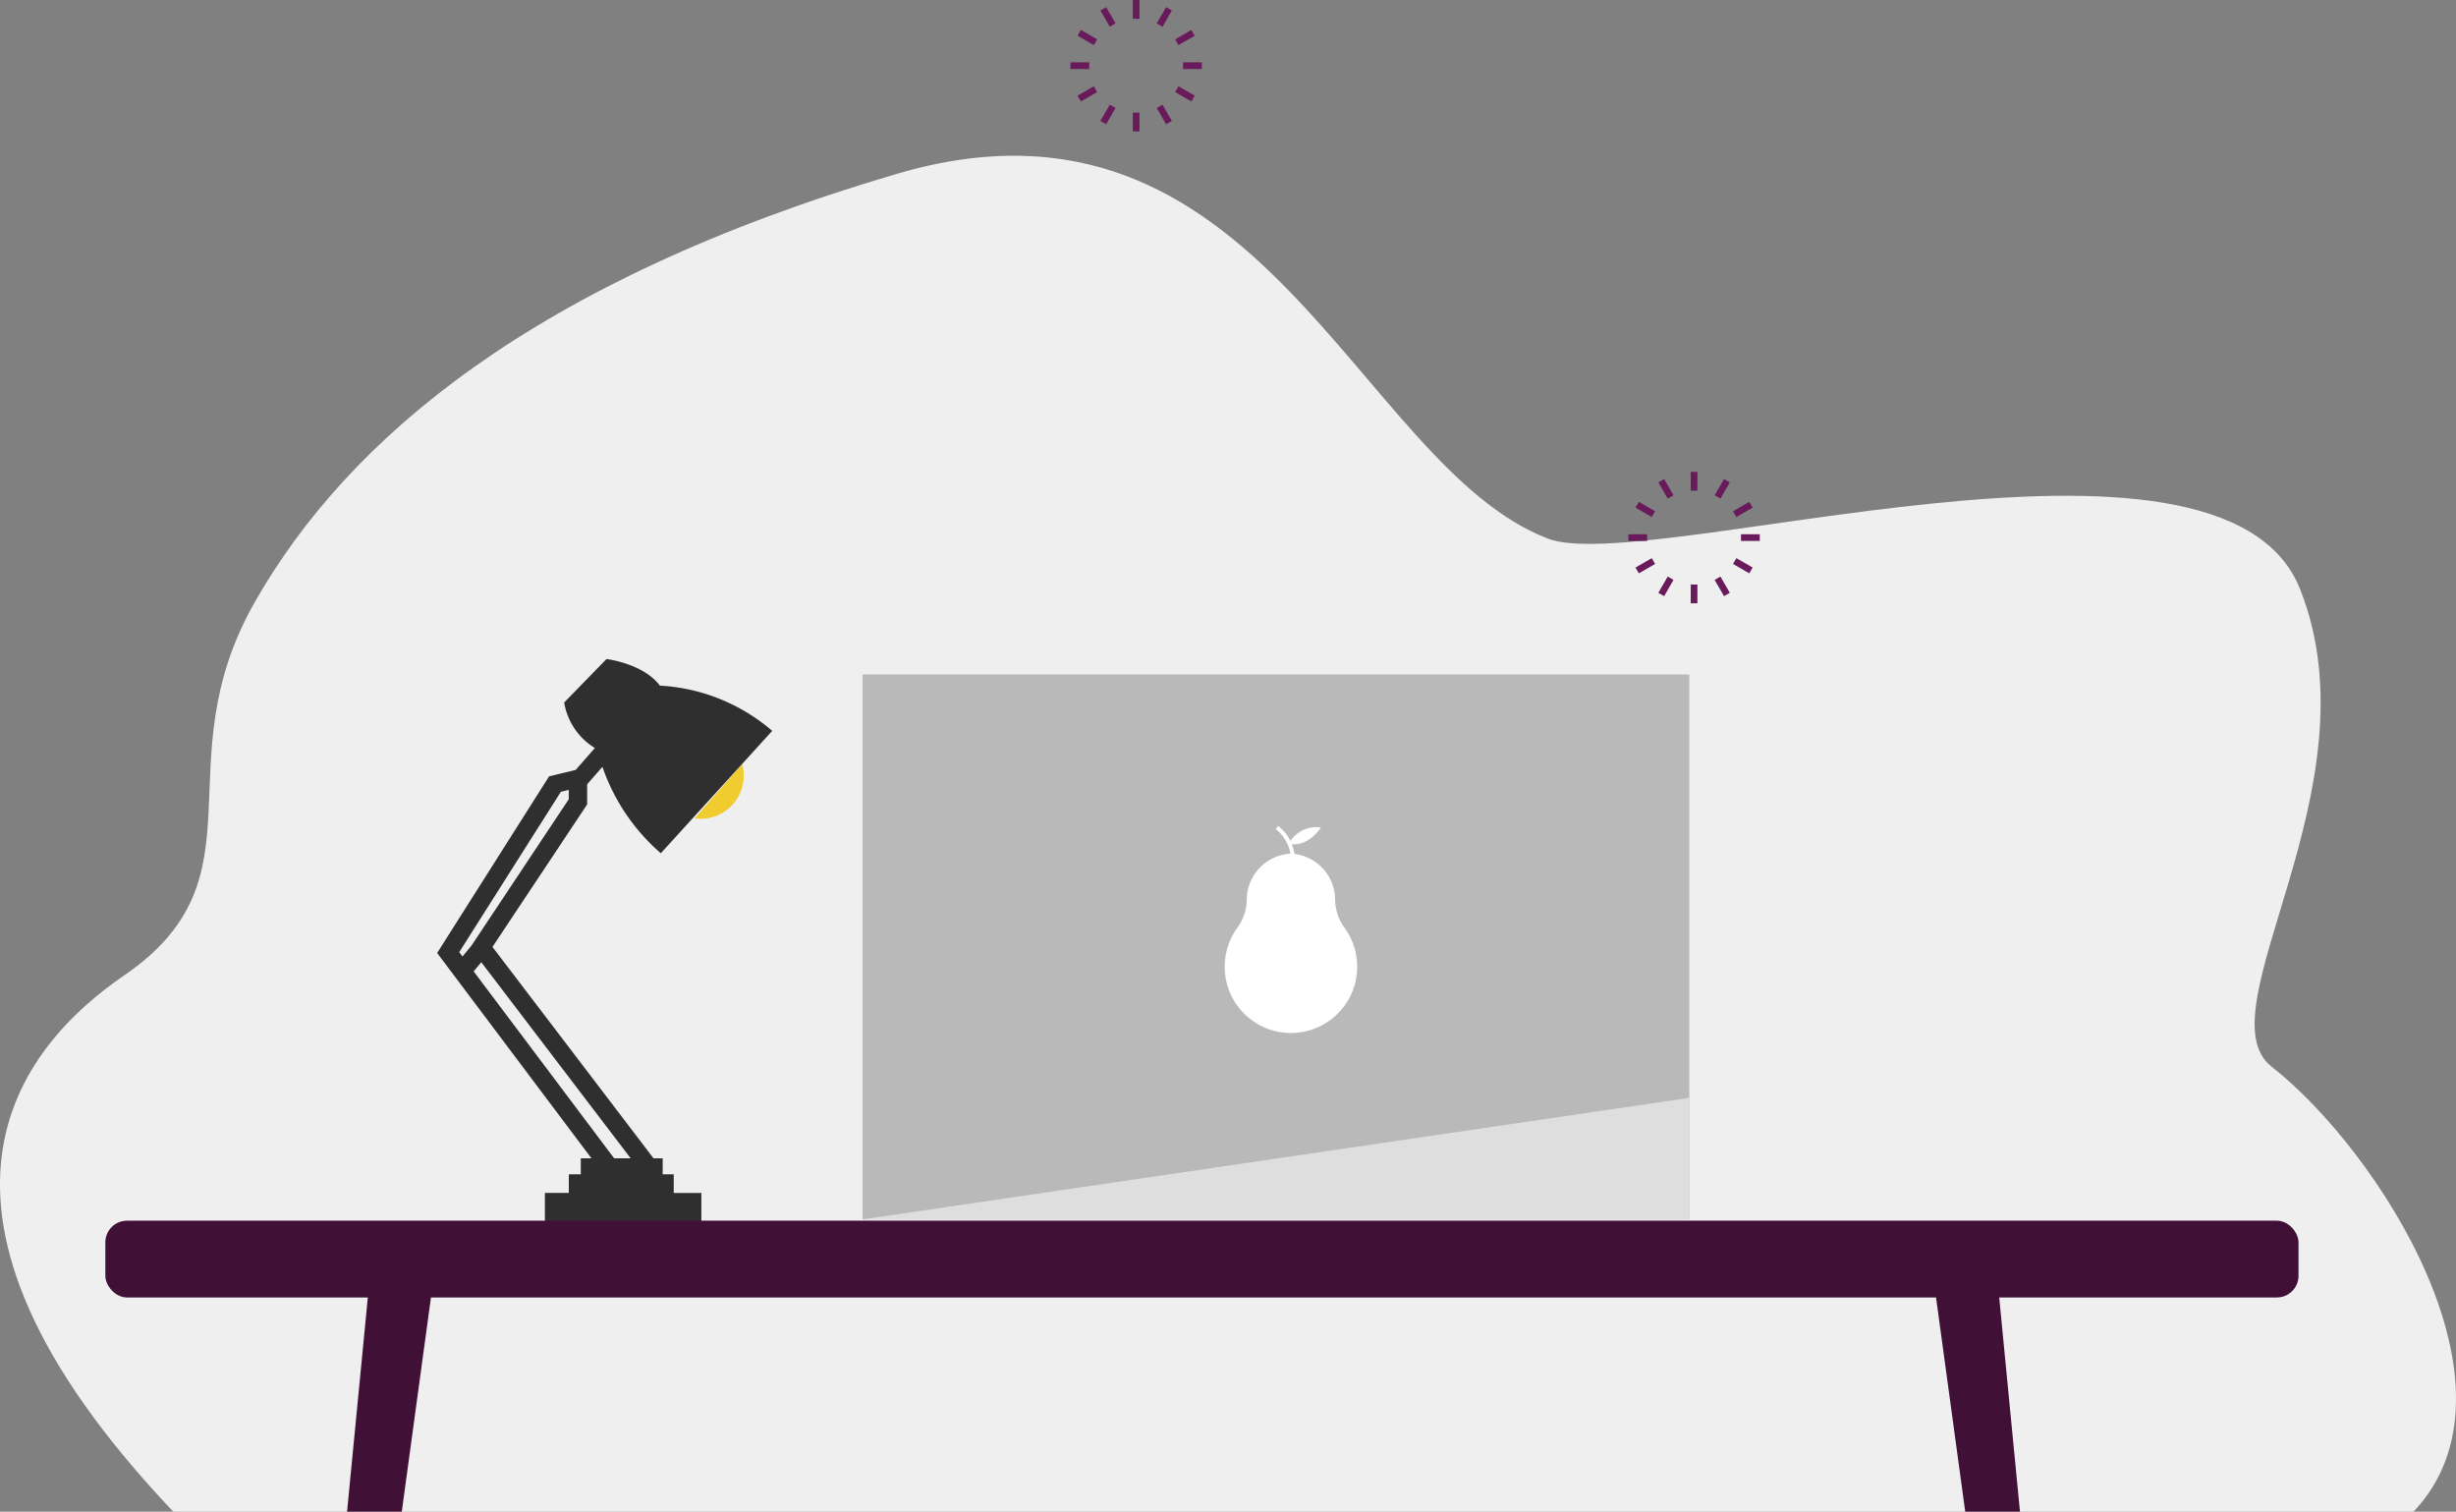 <?xml version="1.0" encoding="UTF-8"?> <svg xmlns="http://www.w3.org/2000/svg" xmlns:xlink="http://www.w3.org/1999/xlink" width="976.946" height="601.291" viewBox="0 0 976.946 601.291"><rect x="0" y="0" width="976.946" height="601.291" fill="#808080" stroke="none"/><defs><clipPath id="clip-path"><rect id="Rectangle_301" data-name="Rectangle 301" width="873" height="150.037" fill="#fff" stroke="#707070" stroke-width="1"></rect></clipPath></defs><g id="ILLUSTRATION_-_desk" data-name="ILLUSTRATION - desk" transform="translate(-740.201 -178.862)"><path id="WAVY_SHAPE" data-name="WAVY SHAPE" d="M1111.3,718.125H220.2c-114.432-120.6-61.177-184.827-19.481-213.376,57.005-39.032,14.975-83.713,51.945-148.536S363.41,228.546,507.943,185.99s182.968,115.965,259.076,145.1c39.271,15.035,267.83-58.915,299.154,20.067s-39.447,167.917-11.308,189.964C1097.193,574.286,1158.133,668.733,1111.3,718.125Z" transform="translate(588.948 62.028)" fill="#efefef"></path><g id="DETAIL" transform="translate(1387.937 366.561)"><g id="Group_85" data-name="Group 85" transform="translate(24.801)"><rect id="Rectangle_76" data-name="Rectangle 76" width="2.662" height="7.466" fill="#691a5a"></rect><rect id="Rectangle_77" data-name="Rectangle 77" width="2.662" height="7.466" transform="translate(0 44.797)" fill="#691a5a"></rect></g><g id="Group_86" data-name="Group 86" transform="translate(11.914 2.835)"><rect id="Rectangle_78" data-name="Rectangle 78" width="2.662" height="7.466" transform="matrix(0.866, -0.5, 0.5, 0.866, 0, 1.331)" fill="#691a5a"></rect><rect id="Rectangle_79" data-name="Rectangle 79" width="2.662" height="7.466" transform="matrix(0.866, -0.5, 0.5, 0.866, 22.399, 40.127)" fill="#691a5a"></rect></g><g id="Group_87" data-name="Group 87" transform="translate(2.836 11.913)"><rect id="Rectangle_80" data-name="Rectangle 80" width="2.662" height="7.467" transform="translate(0 2.306) rotate(-59.999)" fill="#691a5a"></rect><rect id="Rectangle_81" data-name="Rectangle 81" width="2.662" height="7.467" transform="matrix(0.5, -0.866, 0.866, 0.5, 38.795, 24.704)" fill="#691a5a"></rect></g><g id="Group_88" data-name="Group 88" transform="translate(0 24.801)"><rect id="Rectangle_82" data-name="Rectangle 82" width="7.467" height="2.662" fill="#691a5a"></rect><rect id="Rectangle_83" data-name="Rectangle 83" width="7.467" height="2.662" transform="translate(44.797)" fill="#691a5a"></rect></g><g id="Group_89" data-name="Group 89" transform="translate(2.836 11.913)"><rect id="Rectangle_84" data-name="Rectangle 84" width="7.467" height="2.662" transform="translate(0 26.131) rotate(-29.994)" fill="#691a5a"></rect><rect id="Rectangle_85" data-name="Rectangle 85" width="7.467" height="2.662" transform="translate(38.795 3.733) rotate(-29.995)" fill="#691a5a"></rect></g><g id="Group_90" data-name="Group 90" transform="translate(11.914 2.835)"><rect id="Rectangle_86" data-name="Rectangle 86" width="7.466" height="2.662" transform="translate(0 45.262) rotate(-60.005)" fill="#691a5a"></rect><rect id="Rectangle_87" data-name="Rectangle 87" width="7.466" height="2.662" transform="translate(22.399 6.466) rotate(-60.005)" fill="#691a5a"></rect></g></g><g id="DETAIL-2" data-name="DETAIL" transform="translate(1166.004 178.862)"><g id="Group_92" data-name="Group 92" transform="translate(24.801)"><rect id="Rectangle_88" data-name="Rectangle 88" width="2.662" height="7.466" fill="#691a5a"></rect><rect id="Rectangle_89" data-name="Rectangle 89" width="2.662" height="7.466" transform="translate(0 44.798)" fill="#691a5a"></rect></g><g id="Group_93" data-name="Group 93" transform="translate(11.913 2.836)"><rect id="Rectangle_90" data-name="Rectangle 90" width="2.662" height="7.466" transform="translate(0 1.331) rotate(-29.999)" fill="#691a5a"></rect><rect id="Rectangle_91" data-name="Rectangle 91" width="2.662" height="7.466" transform="translate(22.399 40.127) rotate(-29.999)" fill="#691a5a"></rect></g><g id="Group_94" data-name="Group 94" transform="translate(2.835 11.914)"><rect id="Rectangle_92" data-name="Rectangle 92" width="2.662" height="7.466" transform="matrix(0.5, -0.866, 0.866, 0.5, 0, 2.306)" fill="#691a5a"></rect><rect id="Rectangle_93" data-name="Rectangle 93" width="2.662" height="7.465" transform="matrix(0.5, -0.866, 0.866, 0.5, 38.796, 24.704)" fill="#691a5a"></rect></g><g id="Group_95" data-name="Group 95" transform="translate(0 24.801)"><rect id="Rectangle_94" data-name="Rectangle 94" width="7.466" height="2.662" fill="#691a5a"></rect><rect id="Rectangle_95" data-name="Rectangle 95" width="7.466" height="2.662" transform="translate(44.798)" fill="#691a5a"></rect></g><g id="Group_96" data-name="Group 96" transform="translate(2.835 11.914)"><rect id="Rectangle_96" data-name="Rectangle 96" width="7.466" height="2.662" transform="translate(0 26.131) rotate(-29.995)" fill="#691a5a"></rect><rect id="Rectangle_97" data-name="Rectangle 97" width="7.465" height="2.662" transform="translate(38.796 3.732) rotate(-29.995)" fill="#691a5a"></rect></g><g id="Group_97" data-name="Group 97" transform="translate(11.913 2.836)"><rect id="Rectangle_98" data-name="Rectangle 98" width="7.466" height="2.662" transform="matrix(0.5, -0.866, 0.866, 0.5, 0, 45.261)" fill="#691a5a"></rect><rect id="Rectangle_99" data-name="Rectangle 99" width="7.466" height="2.662" transform="translate(22.399 6.466) rotate(-60.005)" fill="#691a5a"></rect></g></g><g id="PAIR_LAPTOP" data-name="PAIR LAPTOP" transform="translate(1080.163 446.994)"><path id="Path_168" data-name="Path 168" d="M921.935,348.078V564.819H593.065V348.078Z" transform="translate(-589.917 -347.932)" fill="#b9b9b9"></path><path id="Path_169" data-name="Path 169" d="M921.936,401.509v48.344H593.065Z" transform="translate(-589.917 -232.966)" fill="#dedede"></path><path id="Path_400" data-name="Path 400" d="M1396.652,446.684a19.351,19.351,0,0,1-3.735-11.224,18.878,18.878,0,0,0-.159-2.315,18.4,18.4,0,0,0-15.985-15.795,18.064,18.064,0,0,0-1.07-3.892c2.123.25,6.873-.1,11.625-6.63a12.339,12.339,0,0,0-12.179,5.354,16.23,16.23,0,0,0-4.936-6.01l-.889,1.329a15.125,15.125,0,0,1,4.754,6.181,16.383,16.383,0,0,1,1.058,3.566c-.309.017-.616.033-.927.064a18.407,18.407,0,0,0-16.263,15.838,18.831,18.831,0,0,0-.159,2.315,19.352,19.352,0,0,1-3.735,11.223,26.353,26.353,0,1,0,42.6,0Z" transform="translate(-1201.804 -345.809)" fill="#fff"></path></g><g id="LAMP" transform="translate(914.087 440.994)"><g id="Group_196" data-name="Group 196" transform="translate(102.466 41.775)"><path id="Path_416" data-name="Path 416" d="M1436.626,193.046a17.131,17.131,0,0,0,18.833-21.621Z" transform="translate(-1436.626 -171.425)" fill="#f0cc2e"></path></g><path id="Path_417" data-name="Path 417" d="M1254.1,257.953h-4.395V251.6h-3.638L1182,167.511l37.671-56.683v-8.014l6.073-6.935a79.746,79.746,0,0,0,12.236,22.735,81.026,81.026,0,0,0,10.985,11.641l44.318-48.68a74.665,74.665,0,0,0-44.676-17.99C1242.018,54.764,1227.374,53,1227.374,53L1210.53,70.285a26.186,26.186,0,0,0,12.2,18.112l-7.643,8.726-10.561,2.543-44.53,70.262,61.384,81.674h-4.247v6.349h-4.76v7.408h-9.521v11.5H1265.1v-11.49h-10.985Zm-84.033-86.64-1.293-1.716,40.428-63.785,3.15-.758v3.709l-38.66,58.167Zm4.458,5.931,3.023-3.655,59.435,78.015h-6.572Z" transform="translate(-1159.994 -53)" fill="#2f2f2f"></path></g><g id="DESK" transform="translate(782.107 662.756)"><rect id="Rectangle_271" data-name="Rectangle 271" width="872.393" height="30.543" rx="8.623" transform="translate(0 1.644)" fill="#401037"></rect><g id="Mask_Group_1" data-name="Mask Group 1" transform="translate(-0.296 -32.641)" clip-path="url(#clip-path)"><g id="Group_35" data-name="Group 35" transform="translate(72.111 37.908)"><path id="Path_166" data-name="Path 166" d="M403.992,416.578l-2.479,18.967L354.628,779.622h-11.9l35.2-363.044Z" transform="translate(-342.725 -416.578)" fill="#401037"></path><path id="Path_167" data-name="Path 167" d="M835.306,416.578l2.479,18.967L884.67,779.622h11.9l-35.19-363.044Z" transform="translate(-182.469 -416.578)" fill="#401037"></path></g></g></g></g></svg> 